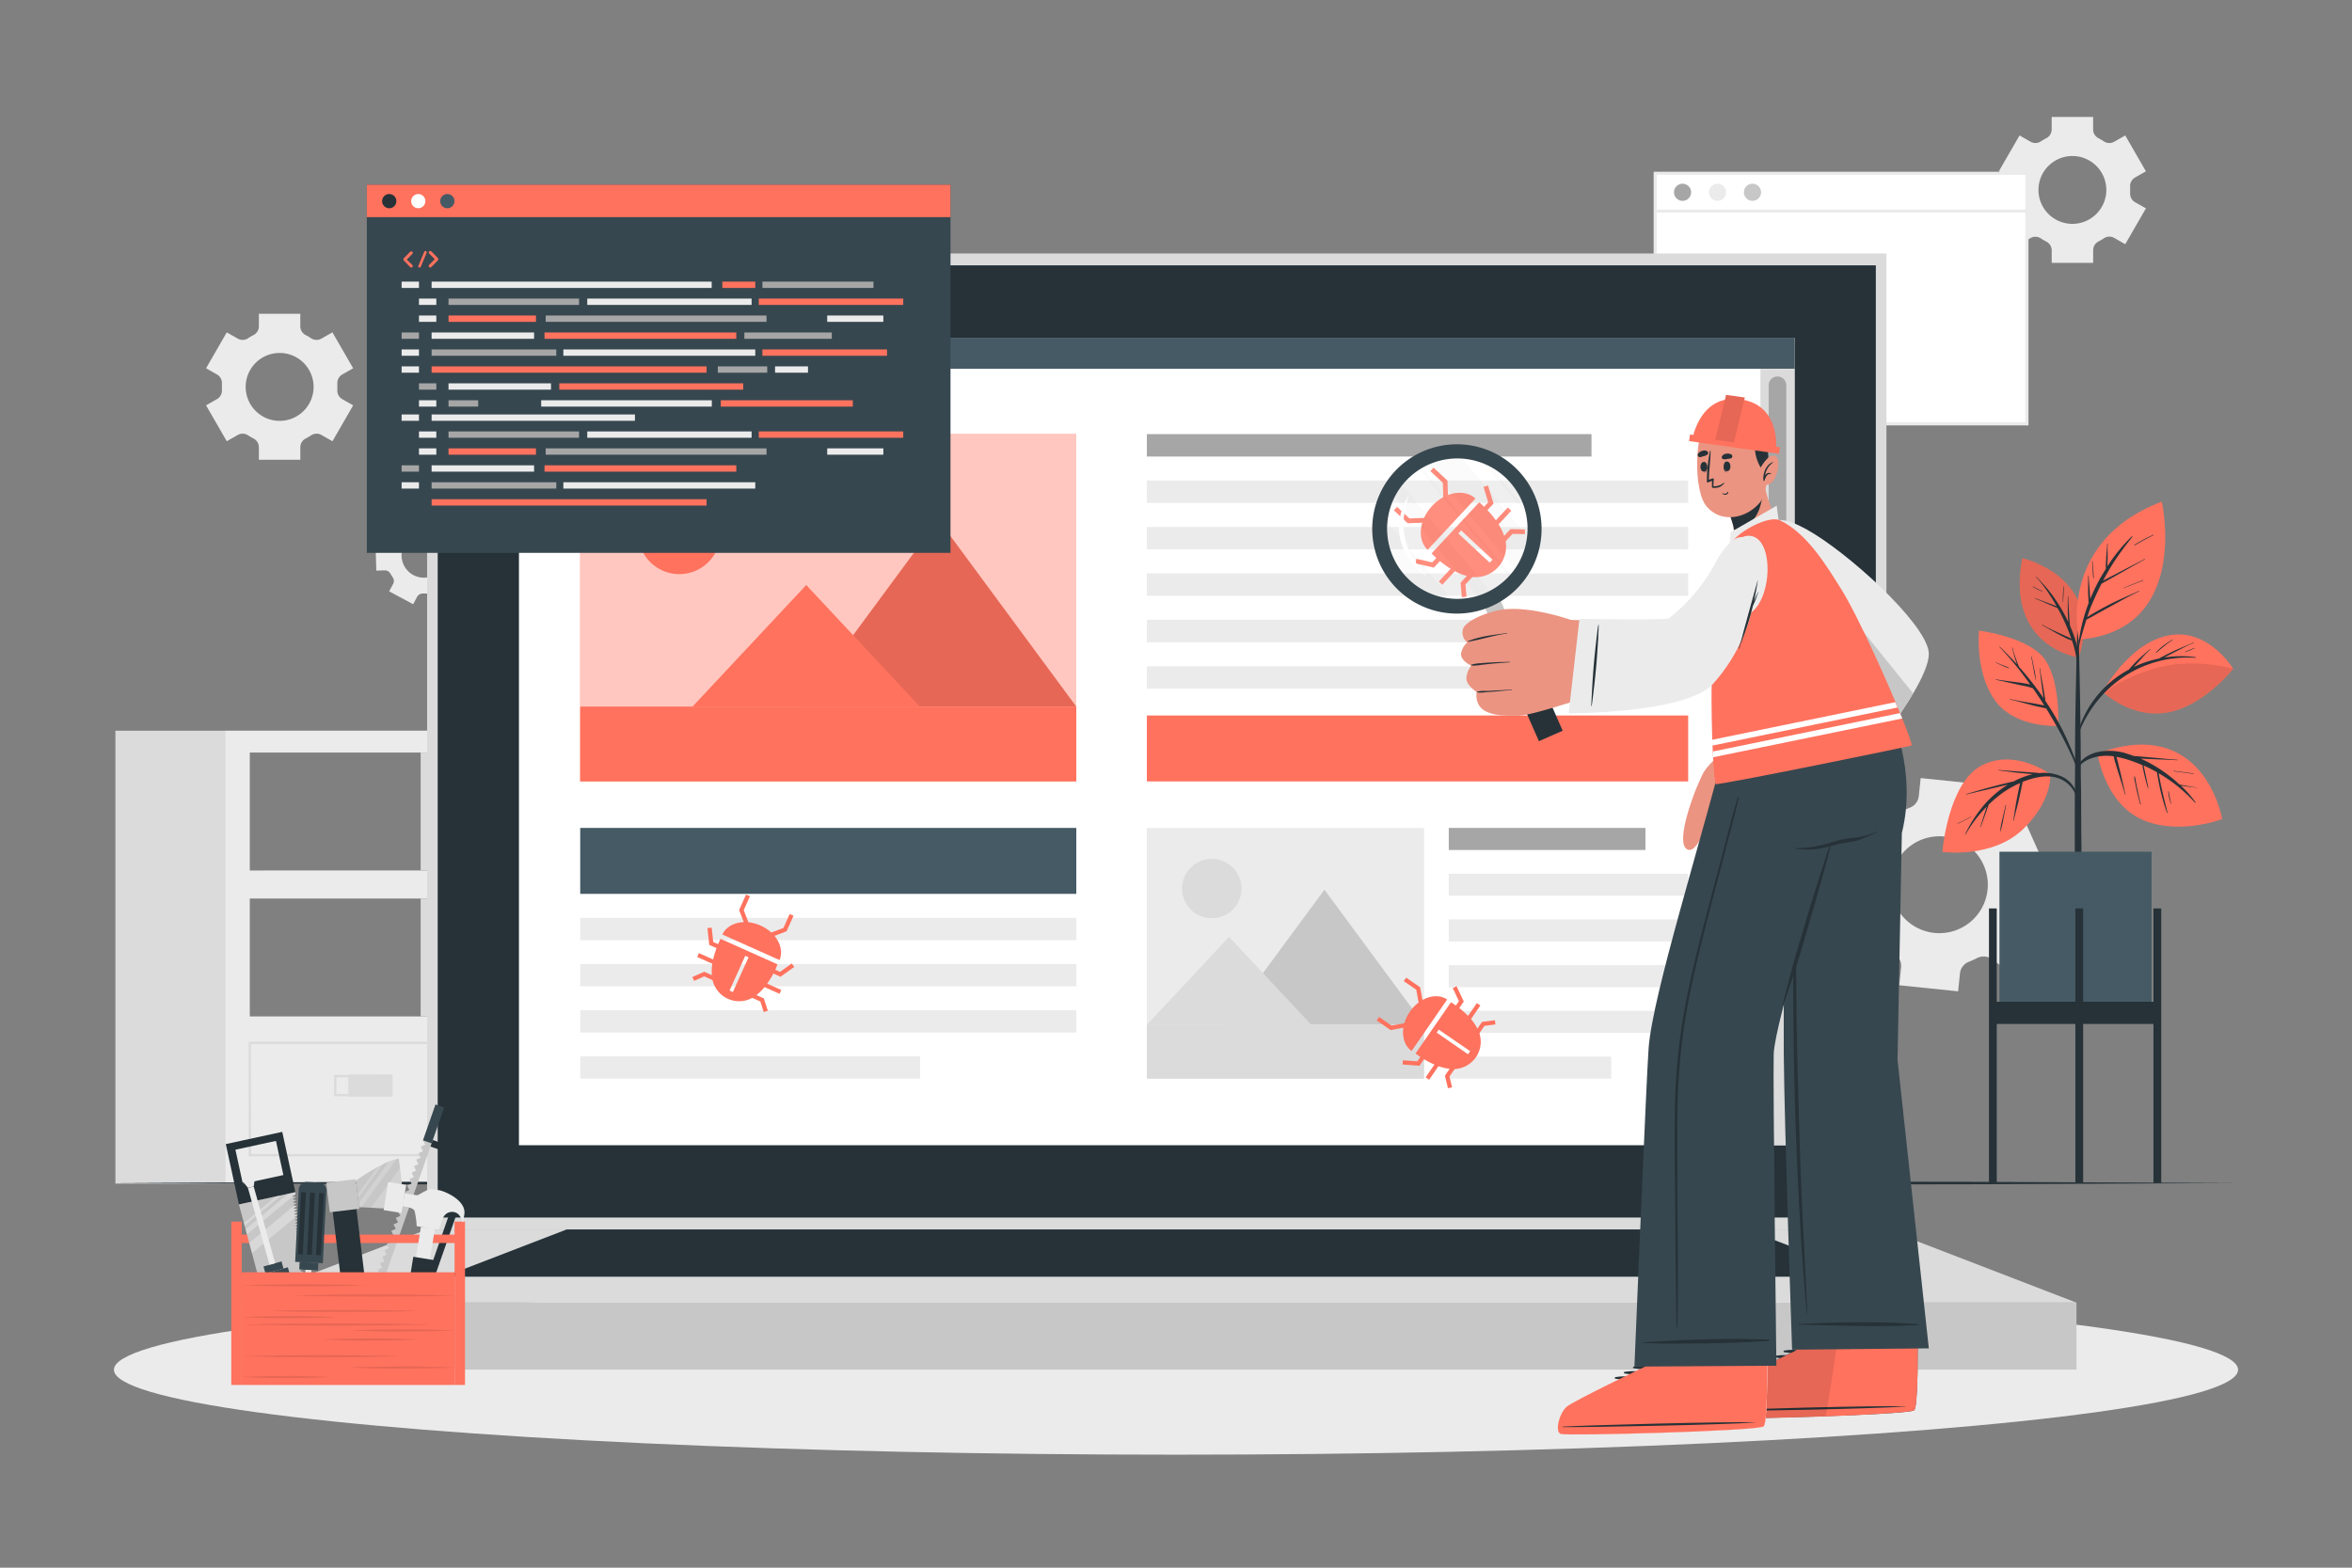 <svg xmlns="http://www.w3.org/2000/svg" viewBox="0 0 750 500"><rect x="0" y="0" width="750" height="500" fill="#808080" stroke="none"/><g id="freepik--background-complete--inject-5"><path d="M145.5,185.58a2.07,2.07,0,0,1,0-2.17c.11-.18.21-.37.31-.55s.2-.39.29-.58a2.1,2.1,0,0,1,1.79-1.21l2.67-.08-.27-8.68-2.66.08a2.06,2.06,0,0,1-1.88-1.09,11.67,11.67,0,0,0-.68-1.1,2.06,2.06,0,0,1-.13-2.15l1.25-2.34-7.65-4.11-1.26,2.34a2,2,0,0,1-1.87,1.08c-.43,0-.86,0-1.29,0a2.08,2.08,0,0,1-1.95-.95l-1.4-2.27-7.38,4.58,1.41,2.28a2,2,0,0,1,0,2.15c-.11.18-.21.37-.31.56s-.2.38-.29.57a2,2,0,0,1-1.8,1.21l-2.66.08L120,182l2.65-.09a2.1,2.1,0,0,1,1.88,1.09,10.65,10.65,0,0,0,.68,1.11,2,2,0,0,1,.14,2.15l-1.26,2.34,7.66,4.11,1.25-2.34a2.06,2.06,0,0,1,1.88-1.08,11.36,11.36,0,0,0,1.3,0,2.05,2.05,0,0,1,1.94,1l1.4,2.26,7.38-4.58Zm-13.7-2.18a7.11,7.11,0,1,1,9.63-2.91A7.11,7.11,0,0,1,131.8,183.4Z" style="fill:#ebebeb"></path><path d="M646.12,290.62a4.51,4.51,0,0,1-1.75-4.37q.11-.67.18-1.38c0-.46.08-.93.11-1.39a4.45,4.45,0,0,1,2.6-3.9l5.28-2.36L644.85,260l-5.29,2.36a4.49,4.49,0,0,1-4.66-.65,24.82,24.82,0,0,0-2.27-1.65,4.47,4.47,0,0,1-2-4.22l.59-5.74-18.76-1.94-.6,5.74a4.48,4.48,0,0,1-2.87,3.71,25.61,25.61,0,0,0-2.56,1.15,4.5,4.5,0,0,1-4.7-.32L597,255.05l-11,15.28,4.71,3.41a4.48,4.48,0,0,1,1.74,4.34q-.1.69-.18,1.38c-.05.46-.08.93-.11,1.39a4.48,4.48,0,0,1-2.61,3.91l-5.29,2.36,7.69,17.22,5.27-2.36a4.46,4.46,0,0,1,4.66.64c.73.59,1.5,1.14,2.29,1.66a4.48,4.48,0,0,1,2.06,4.21l-.6,5.75,18.77,1.94.59-5.74a4.48,4.48,0,0,1,2.88-3.71,25.85,25.85,0,0,0,2.57-1.16,4.5,4.5,0,0,1,4.7.33l4.67,3.39L650.81,294Zm-29.33,6.92a15.45,15.45,0,1,1,17-13.78A15.46,15.46,0,0,1,616.79,297.54Z" style="fill:#ebebeb"></path><path d="M680.79,64.47a3.14,3.14,0,0,1-1.54-2.92c0-.32,0-.65,0-1s0-.66,0-1a3.13,3.13,0,0,1,1.53-2.91l3.51-2-6.6-11.44-3.51,2a3.14,3.14,0,0,1-3.3-.11,16.77,16.77,0,0,0-1.7-1,3.14,3.14,0,0,1-1.73-2.79v-4H654.23v4a3.14,3.14,0,0,1-1.73,2.79,18.1,18.1,0,0,0-1.71,1,3.12,3.12,0,0,1-3.29.11l-3.51-2-6.61,11.44,3.53,2a3.12,3.12,0,0,1,1.53,2.9c0,.33,0,.65,0,1s0,.65,0,1a3.14,3.14,0,0,1-1.54,2.91l-3.52,2L644,77.93l3.5-2a3.12,3.12,0,0,1,3.29.11,18.1,18.1,0,0,0,1.71,1,3.14,3.14,0,0,1,1.74,2.79v4h13.22v-4A3.15,3.15,0,0,1,669.18,77a19.62,19.62,0,0,0,1.72-1,3.12,3.12,0,0,1,3.29-.11l3.5,2,6.6-11.44ZM660.84,71.4a10.82,10.82,0,1,1,10.82-10.82A10.83,10.83,0,0,1,660.84,71.4Z" style="fill:#ebebeb"></path><path d="M109.11,127.29a3.16,3.16,0,0,1-1.54-2.92c0-.32,0-.65,0-1s0-.66,0-1a3.16,3.16,0,0,1,1.53-2.91l3.52-2L106,106l-3.51,2a3.14,3.14,0,0,1-3.29-.12,16.08,16.08,0,0,0-1.71-1,3.16,3.16,0,0,1-1.73-2.8v-4H82.55v4a3.16,3.16,0,0,1-1.73,2.8,16.08,16.08,0,0,0-1.71,1,3.14,3.14,0,0,1-3.29.12l-3.51-2-6.6,11.45,3.52,2a3.14,3.14,0,0,1,1.53,2.91c0,.32,0,.64,0,1s0,.65,0,1a3.14,3.14,0,0,1-1.54,2.92l-3.51,2,6.6,11.45,3.5-2a3.14,3.14,0,0,1,3.29.11,19.62,19.62,0,0,0,1.72,1,3.16,3.16,0,0,1,1.73,2.8v4H95.77v-4a3.15,3.15,0,0,1,1.74-2.8,18.1,18.1,0,0,0,1.71-1,3.14,3.14,0,0,1,3.29-.11l3.5,2,6.61-11.45Zm-19.94,6.94A10.83,10.83,0,1,1,100,123.4,10.83,10.83,0,0,1,89.17,134.23Z" style="fill:#ebebeb"></path><path d="M71.73,233.05V377.5h87.32V233.05Zm7.92,53.54h71.47v37.6H79.65Zm0-46.56h71.47v37.6H79.65Z" style="fill:#ebebeb"></path><rect x="36.8" y="233.05" width="34.92" height="144.45" transform="translate(108.52 610.55) rotate(180)" style="fill:#dbdbdb"></rect><rect x="134.14" y="240.02" width="16.98" height="37.6" transform="translate(285.26 517.65) rotate(180)" style="fill:#dbdbdb"></rect><path d="M151.05,368.81H79.28v-36.6h71.77Zm-71-.75H150.3V333H80Z" style="fill:#dbdbdb"></path><rect x="111.09" y="342.67" width="14.11" height="7.14" transform="translate(236.28 692.47) rotate(180)" style="fill:#dbdbdb"></rect><path d="M121.4,349.64H106.54v-6.81H121.4Zm-14.11-.75h13.36v-5.31H107.29Z" style="fill:#dbdbdb"></path><rect x="134.14" y="286.59" width="16.98" height="37.6" transform="translate(285.26 610.78) rotate(180)" style="fill:#dbdbdb"></rect><rect x="527.81" y="55.29" width="118.54" height="79.88" style="fill:#fff"></rect><path d="M646.84,135.67H527.31V54.79H646.84Zm-118.53-1H645.84V55.79H528.31Z" style="fill:#ebebeb"></path><path d="M539.26,61.33a2.73,2.73,0,1,1-2.73-2.73A2.73,2.73,0,0,1,539.26,61.33Z" style="fill:#a6a6a6"></path><path d="M550.41,61.33a2.73,2.73,0,1,1-2.73-2.73A2.73,2.73,0,0,1,550.41,61.33Z" style="fill:#ebebeb"></path><path d="M561.56,61.33a2.73,2.73,0,1,1-2.73-2.73A2.73,2.73,0,0,1,561.56,61.33Z" style="fill:#c7c7c7"></path><rect x="527.81" y="66.82" width="118.54" height="1" style="fill:#ebebeb"></rect></g><g id="freepik--Shadow--inject-5"><ellipse cx="375" cy="436.87" rx="338.67" ry="27.09" style="fill:#ebebeb"></ellipse></g><g id="freepik--Plant--inject-5"><path d="M662.87,209.73s-23.53-3.3-18-31.7C644.84,178,671.13,183.93,662.87,209.73Z" style="fill:#FF725E"></path><path d="M662.87,209.73s-23.53-3.3-18-31.7C644.84,178,671.13,183.93,662.87,209.73Z" style="opacity:0.1"></path><path d="M661.68,203.8a44.83,44.83,0,0,0-1.6-4.23c0-.19-.05-.37-.06-.54,0-.39-.07-.78-.1-1.17-.07-.85-.12-1.7-.17-2.55-.1-1.69-.21-3.39-.24-5.09a.07.07,0,0,0-.14,0c0,1.7,0,3.4,0,5.1,0,.85.08,1.7.13,2.55,0,.18,0,.37.05.56a51.28,51.28,0,0,0-4.72-8.07c-.81-1.13-1.66-2.21-2.57-3.26s-1.93-2.09-2.88-3.15c-.06-.07-.16,0-.1.1a41.67,41.67,0,0,1,4.53,6c.72,1.08,1.39,2.19,2,3.32l-.22-.09-.84-.34-1.92-.72c-1.26-.47-2.53-.93-3.79-1.41-.07,0-.12.1-.05.13,1.25.5,2.49,1,3.73,1.56l1.82.78c.3.14.61.26.92.38a2.29,2.29,0,0,0,.62.22c.48.86,1,1.71,1.38,2.58a60.14,60.14,0,0,1,2.87,6.78c.06.16.12.32.17.49a12.65,12.65,0,0,0-1.93-.93c-.81-.38-1.62-.74-2.43-1.11-1.65-.76-3.29-1.53-4.87-2.42-.08-.05-.15.08-.07.12,1.62.89,3.2,1.83,4.82,2.71.81.43,1.62.86,2.45,1.26a7.82,7.82,0,0,0,2.21.89,27.28,27.28,0,0,1,1.54,6.67c.27,3.21.24,6.45.31,9.67,0,.06.08,0,.09,0,.23-2.92.36-5.87.38-8.8A25.75,25.75,0,0,0,661.68,203.8Z" style="fill:#263238"></path><path d="M658.06,187.1a28,28,0,0,0-.24,5,0,0,0,0,0,.07,0c.1-1.66.11-3.31.31-5C658.21,187,658.07,187,658.06,187.1Z" style="fill:#263238"></path><path d="M651.33,188.52a18.12,18.12,0,0,1-3-1.49c-.07-.05-.14.08-.06.13a11.58,11.58,0,0,0,3,1.46C651.35,188.63,651.39,188.54,651.33,188.52Z" style="fill:#263238"></path><path d="M663.62,254.81c0-2.6-.07-5.2-.1-7.8,0-8.63-.12-17.26-.27-25.9q-.19-10.28-.48-20.55a.11.11,0,0,0-.06-.09l0-5.62s-.06-.07-.11-.07-.12,0-.12.08l0,5.62s-.06.05-.06.08c-.34,12.2-.65,24.4-.72,36.6,0,2.48,0,5,0,7.44q-.12,11.94-.09,23.86l0,3.8c0,7.28.08,14.56.08,21.83,0,.4.44.59.9.61s1.09-.19,1.09-.64c0-8,.05-16.05.05-24.07C663.64,264.93,663.66,259.87,663.62,254.81Z" style="fill:#263238"></path><path d="M653.79,246.91s-11.31-8.38-22-2.71-12.42,27.5-12.42,27.5,15.77,2.25,25.7-7.2C654.59,255.39,653.79,246.91,653.79,246.91Z" style="fill:#FF725E"></path><path d="M656.88,247.43a13.53,13.53,0,0,0-6.56-.85,9.22,9.22,0,0,0-1.38-.14l-1.6-.12-3.3-.23c-2.23-.17-4.47-.31-6.7-.53-.08,0-.09.13,0,.14,2.2.28,4.4.6,6.61.82,1.14.12,2.28.23,3.42.31l.82.09c-.34.07-.67.15-1,.24a27.2,27.2,0,0,0-5.13,2.09c-.89.16-1.78.41-2.65.61-1.4.33-2.79.69-4.19,1.06-2.74.72-5.46,1.53-8.19,2.32a.07.07,0,0,0,0,.14c2.73-.67,5.47-1.28,8.2-1.93l4-.95c.34-.09.69-.17,1-.24a33.1,33.1,0,0,0-8,7,43.76,43.76,0,0,0-5.59,8.81c0,.08.08.16.12.08a43,43,0,0,1,6.77-8.88l-.15.45-.63,2c-.42,1.34-.84,2.67-1.24,4,0,.09.11.11.14,0,.48-1.29.93-2.59,1.39-3.89.22-.64.44-1.27.67-1.91l.34-1a2.83,2.83,0,0,1,.11-.31,39.37,39.37,0,0,1,4-3.42,30.28,30.28,0,0,1,6-3.44l-.12.58c-.11.51-.23,1-.33,1.55-.22,1.07-.43,2.14-.64,3.22-.43,2.19-.69,4.4-1.1,6.59,0,.09.12.13.14,0,.51-2.2,1.16-4.37,1.65-6.58.25-1.1.49-2.21.72-3.31.11-.52.21-1,.32-1.56.06-.28.12-.57.16-.86.2-.08.4-.18.61-.25,3-1.1,6.25-1.9,9.42-1.29a9.27,9.27,0,0,1,6.81,5.45c.1.25.49.1.43-.16A8.77,8.77,0,0,0,656.88,247.43Z" style="fill:#263238"></path><path d="M639.56,256.76l-1,4.3a33.1,33.1,0,0,0-.79,4.18,0,0,0,0,0,.09,0,30.52,30.52,0,0,0,1-4.21l.84-4.25A.07.07,0,0,0,639.56,256.76Z" style="fill:#263238"></path><path d="M628.61,260.4c-1.44.73-2.83,1.56-4.34,2.16-.09,0,0,.18.06.13a46.38,46.38,0,0,0,4.32-2.23A0,0,0,0,0,628.61,260.4Z" style="fill:#263238"></path><path d="M656.34,231.52s-13.83.88-20.26-8.24-5-22.14-5-22.14,14.52,1.76,20.29,8.31S656.34,231.52,656.34,231.52Z" style="fill:#FF725E"></path><path d="M662.83,245.16c-.48-1.48-1.07-2.94-1.63-4.39s-1.11-2.78-1.72-4.14a85.46,85.46,0,0,0-4.15-8.15c-1-1.68-2-3.31-3.1-4.92,0-.25-.07-.49-.1-.74-.07-.43-.13-.85-.2-1.28-.13-.88-.29-1.75-.43-2.62-.32-1.91-.72-3.81-1-5.72,0-.09-.16-.09-.14,0,.28,1.89.47,3.79.73,5.67.13.93.25,1.86.39,2.79,0,.33.11.67.16,1a99.2,99.2,0,0,0-6.84-8.87c-.33-.38-.67-.76-1-1.13,0-.11-.09-.21-.13-.32l-.3-.79-.6-1.65c-.39-1.08-.74-2.18-1-3.29,0-.09-.16-.05-.14,0,.28,1.14.58,2.27.91,3.39.16.54.34,1.08.53,1.61,0,.09.06.18.1.27-1.77-1.93-3.61-3.79-5.48-5.62-.06-.07-.16,0-.1.1a98.2,98.2,0,0,1,9.8,12,7.26,7.26,0,0,0-1-.26c-1.07-.21-2.14-.36-3.21-.5-2.26-.29-4.5-.57-6.75-.92a.07.07,0,1,0,0,.14c2.14.42,4.26.9,6.39,1.39,1,.23,2,.43,3,.63a17.82,17.82,0,0,1,2.43.69c.23.32.46.63.68.95,1,1.48,2,3,2.94,4.51l-1.41-.28c-1.07-.2-2.14-.4-3.21-.57-2.11-.35-4.23-.72-6.31-1.19a.07.07,0,0,0,0,.14c2.11.49,4.21,1.07,6.3,1.63,1,.27,2,.52,3.06.74l1.54.34a3.79,3.79,0,0,0,.62.1c2,3.28,3.92,6.63,5.67,10.05q1.15,2.26,2.24,4.56c.74,1.57,1.37,3.17,2,4.76C662.44,245.64,662.94,245.51,662.83,245.16Z" style="fill:#263238"></path><path d="M648.67,213.38c-.26-1.32-.54-2.63-.83-3.95,0-.09-.16-.05-.14,0,.27,1.3.51,2.6.75,3.9a39,39,0,0,0,.78,3.87s0,0,0,0A26.5,26.5,0,0,0,648.67,213.38Z" style="fill:#263238"></path><path d="M640.61,213c-.64-.32-1.32-.58-2-.84l-1-.41-.53-.22a2.55,2.55,0,0,1-.59-.25c-.1-.08-.17.1-.06.12a2.71,2.71,0,0,1,.59.24l.52.24,1,.45a19.59,19.59,0,0,0,2,.8C640.63,213.16,640.68,213,640.61,213Z" style="fill:#263238"></path><path d="M670.49,220.64s8.37-15.63,21.11-18,20.52,10.68,20.52,10.68-9.28,11.86-21,13.93S670.49,220.64,670.49,220.64Z" style="fill:#FF725E"></path><path d="M700.13,209.6a34.49,34.49,0,0,0-10,.11l.57-.3c.95-.48,1.89-1,2.83-1.46,2-1,3.93-2.09,6-2.91.09,0,0-.18-.06-.13-2,.92-4.06,1.7-6.06,2.62-1,.46-2,.94-2.95,1.45-.63.34-1.33.65-1.94,1.05a34.88,34.88,0,0,0-8.1,2.69L682,211c1.18-1.3,2.35-2.66,3.65-3.84.07-.07,0-.16-.1-.1-1.33,1.21-2.74,2.33-4,3.59-.63.61-1.23,1.24-1.81,1.89-.29.33-.59.66-.86,1a33.49,33.49,0,0,0-17.07,23.05c0,.09.1.14.13,0a38.46,38.46,0,0,1,9.36-15.84,36.76,36.76,0,0,1,17.06-9.87,37.34,37.34,0,0,1,11.77-1.07A.13.13,0,0,0,700.13,209.6Z" style="fill:#263238"></path><path d="M712.13,213.27s-9.29,11.86-21,13.93c-8.91,1.58-16.25-3.07-19.22-5.36l-.65-1.05s6-5.08,17.43-8S712.13,213.27,712.13,213.27Z" style="opacity:0.1"></path><path d="M692.74,204a31.45,31.45,0,0,0-2.83,1.87,18.09,18.09,0,0,0-2.46,2.25c-.06.07,0,.16.11.1.85-.73,1.7-1.47,2.57-2.16a26.85,26.85,0,0,1,2.68-1.94C692.89,204.1,692.81,204,692.74,204Z" style="fill:#263238"></path><path d="M699.72,206.67c-.47.2-1,.36-1.42.56l-1.42.59c-.1,0,0,.21,0,.16l1.42-.57c.48-.19.94-.41,1.41-.6C699.85,206.77,699.81,206.63,699.72,206.67Z" style="fill:#263238"></path><path d="M668.82,240.32s2.24,15.51,13.9,20.93,25.88,0,25.88,0S703,227.7,668.82,240.32Z" style="fill:#FF725E"></path><path d="M700.57,251.16c-1.08-.12-2.15-.3-3.21-.5l-1.57-.29-.82-.17c-.31-.29-.62-.59-.94-.87a47,47,0,0,0-7.14-5.17,39.09,39.09,0,0,0-4.27-2.2h.22l3.84.17c2.56.12,5.12.18,7.67.34.1,0,.09-.14,0-.14-2.57-.18-5.12-.46-7.68-.68l-3.73-.33-1.93-.17-.49,0q-1-.37-2-.69a18.16,18.16,0,0,0-9.88-.55c-2.93.75-5.86,2.67-6.62,5.77,0,.1.14.18.19.07,1.09-2.58,4-3.89,6.55-4.42a15.86,15.86,0,0,1,5.28-.11,12.07,12.07,0,0,0,.59,2.35c.32,1.09.64,2.18,1,3.27.66,2.18,1.39,4.34,2,6.52a.07.07,0,0,0,.14,0c-.54-2.18-1-4.38-1.52-6.56-.26-1.07-.53-2.13-.79-3.2a19.08,19.08,0,0,0-.59-2.21,27.62,27.62,0,0,1,3,.71,45.92,45.92,0,0,1,5.29,1.94c.17,1.11.42,2.2.67,3.29.32,1.37.68,2.73,1.11,4.07a.07.07,0,0,0,.13,0A2.38,2.38,0,0,1,685,251h0c-.26-1.27-.54-2.53-.8-3.8-.22-1-.42-2.05-.64-3.07q2.17,1,4.25,2.16c0,.31.11.64.15.92.09.54.18,1.07.28,1.59.22,1.2.46,2.39.74,3.58a58.61,58.61,0,0,0,2,6.74.08.08,0,0,0,0,.09l.07.08c0,.06.13,0,.12-.08-.54-2.29-1.16-4.57-1.66-6.88-.26-1.15-.51-2.3-.74-3.46-.12-.58-.22-1.16-.33-1.73,0-.17-.06-.34-.08-.52a49.77,49.77,0,0,1,4.54,3,48.57,48.57,0,0,1,7,6.34c.08.09.25,0,.17-.14a42.78,42.78,0,0,0-2.78-3.39c-.59-.63-1.2-1.23-1.82-1.83l.2,0c.54.1,1.09.18,1.64.25,1.08.15,2.16.25,3.24.37C700.62,251.31,700.66,251.18,700.57,251.16Z" style="fill:#263238"></path><path d="M692.37,256.42h0c0-.13,0-.27-.07-.4s-.11-.33-.14-.51h0c-.24-1-.44-2.08-.63-3.13,0-.07-.13,0-.13,0a12.85,12.85,0,0,0,.89,4s.09,0,.08,0Z" style="fill:#263238"></path><path d="M682.61,256.17a.07.07,0,0,0-.07-.06c-.33-1.37-.64-2.75-.92-4.13-.15-.73-.31-1.45-.45-2.18l-.21-1.18a3.48,3.48,0,0,0-.25-1c0-.05-.13,0-.13,0a6.75,6.75,0,0,0,.29,2.08c.14.76.29,1.51.45,2.27.34,1.53.73,3.05,1.16,4.56a.08.08,0,0,0,.15,0C682.63,256.4,682.62,256.29,682.61,256.17Z" style="fill:#263238"></path><path d="M699.5,246.7c-2.13-.29-4.26-.6-6.39-.86-.09,0-.13.13,0,.14,2.12.31,4.26.58,6.39.86C699.56,246.85,699.59,246.71,699.5,246.7Z" style="fill:#263238"></path><path d="M662.85,204s-7.14-31.31,26.5-44C689.35,160,698.67,201.18,662.85,204Z" style="fill:#FF725E"></path><path d="M670.11,186.19l.36-.22,1.9-1.06,3.9-2.18c2.57-1.44,5.11-2.93,7.69-4.34.08,0,0-.16-.07-.12-2.59,1.41-5.23,2.73-7.83,4.1l-3.86,2-1.57.83c1.12-2.12,2.32-4.21,3.63-6.22,1.76-2.68,3.69-5.24,5.69-7.73.09-.12-.06-.27-.16-.16a53.21,53.21,0,0,0-7.78,9.53c0-.11,0-.22,0-.32,0-.78.06-1.56.07-2.34,0-1.53-.05-3.06,0-4.59,0-.09-.14-.08-.14,0-.06,1.5-.24,3-.33,4.5,0,.75-.07,1.5-.1,2.26,0,.4,0,.86,0,1.31-.69,1.1-1.36,2.22-2,3.35a59.91,59.91,0,0,0-3,6.31c0-.78-.08-1.56-.12-2.34-.1-1.71-.31-3.42-.38-5.14a.08.08,0,0,0-.15,0c0,1.71,0,3.43,0,5.14,0,.86.06,1.72.11,2.57l.06,1a57.53,57.53,0,0,0-2.54,8.6,91.54,91.54,0,0,0-1.25,9.45s0,0,0,0A51.83,51.83,0,0,1,664,202c.41-1.47.85-2.94,1.33-4.4,1.4-.66,2.74-1.48,4.09-2.23s2.81-1.54,4.22-2.31c2.8-1.54,5.61-3.11,8.5-4.47.09,0,0-.16-.07-.12-2.94,1.33-5.89,2.59-8.77,4-1.43.72-2.84,1.49-4.24,2.27-1.17.66-2.37,1.32-3.49,2.08.33-1,.67-2,1-2.91C667.67,191.29,668.83,188.71,670.11,186.19Z" style="fill:#263238"></path><path d="M667.28,179a.08.08,0,0,0-.15,0c.12,1.78.18,3.57.37,5.35,0,.1.16.1.16,0C667.6,182.6,667.41,180.82,667.28,179Z" style="fill:#263238"></path><path d="M683.4,185c-2.1.85-4.23,1.66-6.32,2.53-.06,0,0,.12,0,.1,2.12-.8,4.22-1.66,6.33-2.49C683.53,185.12,683.49,185,683.4,185Z" style="fill:#263238"></path><path d="M686.6,170.57a55.35,55.35,0,0,0-6,3.21.09.09,0,0,0,.09.16c1.95-1.14,3.94-2.24,6-3.24C686.76,170.65,686.68,170.54,686.6,170.57Z" style="fill:#263238"></path><rect x="637.58" y="271.65" width="48.51" height="51.13" style="fill:#455a64"></rect><rect x="634.24" y="289.74" width="2.48" height="87.58" style="fill:#263238"></rect><rect x="686.69" y="289.74" width="2.48" height="87.58" style="fill:#263238"></rect><rect x="661.79" y="289.74" width="2.48" height="87.58" style="fill:#263238"></rect><rect x="635.48" y="319.5" width="52.44" height="7.08" style="fill:#263238"></rect></g><g id="freepik--Floor--inject-5"><polygon points="36.33 377.32 121 376.94 205.66 376.8 375 376.53 544.34 376.8 629 376.93 713.67 377.32 629 377.71 544.34 377.85 375 378.11 205.66 377.85 121 377.71 36.33 377.32" style="fill:#263238"></polygon></g><g id="freepik--Device--inject-5"><rect x="136.19" y="80.84" width="465.35" height="311.29" style="fill:#dbdbdb"></rect><rect x="139.57" y="84.63" width="458.59" height="303.69" style="fill:#263238"></rect><rect x="75.58" y="415.47" width="586.57" height="21.36" style="fill:#c7c7c7"></rect><polygon points="75.58 415.47 136.19 392.12 601.54 392.12 662.15 415.47 75.58 415.47" style="fill:#dbdbdb"></polygon><polygon points="141.6 407.19 180.71 392.12 557.01 392.12 596.13 407.19 141.6 407.19" style="fill:#263238"></polygon><rect x="165.48" y="107.71" width="406.76" height="257.55" style="fill:#fff"></rect><rect x="165.48" y="107.71" width="406.76" height="9.91" style="fill:#455a64"></rect><path d="M174.41,112.66a2,2,0,1,1-2-2A2,2,0,0,1,174.41,112.66Z" style="fill:#c7c7c7"></path><path d="M182.55,112.66a2,2,0,1,1-2-2A2,2,0,0,1,182.55,112.66Z" style="fill:#fff"></path><path d="M190.68,112.66a2,2,0,1,1-2-2A2,2,0,0,1,190.68,112.66Z" style="fill:#FF725E"></path><rect x="185.02" y="138.46" width="158.19" height="110.78" transform="translate(528.22 387.69) rotate(180)" style="fill:#FF725E"></rect><rect x="185.02" y="138.46" width="158.19" height="110.78" transform="translate(528.22 387.69) rotate(180)" style="fill:#fff;opacity:0.6"></rect><path d="M203.51,170a13.11,13.11,0,1,0,13.1-13.11A13.1,13.1,0,0,0,203.51,170Z" style="fill:#FF725E"></path><polygon points="255.24 225.36 343.2 225.36 299.22 165.75 255.24 225.36" style="fill:#FF725E"></polygon><polygon points="255.24 225.36 343.2 225.36 299.22 165.75 255.24 225.36" style="opacity:0.1"></polygon><polygon points="220.78 225.42 293.4 225.42 257.09 186.59 220.78 225.42" style="fill:#FF725E"></polygon><rect x="185.02" y="225.36" width="158.19" height="23.87" style="fill:#FF725E"></rect><rect x="365.71" y="264.06" width="88.39" height="79.97" transform="translate(819.8 608.09) rotate(180)" style="fill:#ebebeb"></rect><path d="M377.12,281.55a9.47,9.47,0,1,0,7.43-7.43A9.48,9.48,0,0,0,377.12,281.55Z" style="fill:#dbdbdb"></path><polygon points="390.59 326.8 454.1 326.8 422.34 283.76 390.59 326.8" style="fill:#c7c7c7"></polygon><polygon points="365.71 326.84 418.14 326.84 391.92 298.81 365.71 326.84" style="fill:#dbdbdb"></polygon><rect x="365.71" y="326.8" width="88.39" height="17.23" style="fill:#dbdbdb"></rect><rect x="365.71" y="138.46" width="141.78" height="7.15" style="fill:#a6a6a6"></rect><rect x="365.71" y="153.26" width="172.61" height="7.15" style="fill:#ebebeb"></rect><rect x="365.71" y="168.07" width="172.61" height="7.15" style="fill:#ebebeb"></rect><rect x="365.71" y="182.88" width="172.61" height="7.15" style="fill:#ebebeb"></rect><rect x="365.71" y="197.69" width="172.61" height="7.15" style="fill:#ebebeb"></rect><rect x="365.71" y="212.5" width="114.59" height="7.15" style="fill:#ebebeb"></rect><rect x="461.98" y="264.06" width="62.71" height="7.04" style="fill:#a6a6a6"></rect><rect x="461.98" y="278.65" width="76.34" height="7.04" style="fill:#ebebeb"></rect><rect x="461.98" y="293.23" width="76.34" height="7.04" style="fill:#ebebeb"></rect><rect x="461.98" y="307.82" width="76.34" height="7.04" style="fill:#ebebeb"></rect><rect x="461.98" y="322.4" width="76.34" height="7.04" style="fill:#ebebeb"></rect><rect x="461.98" y="336.99" width="51.81" height="7.04" style="fill:#ebebeb"></rect><rect x="365.71" y="228.2" width="172.61" height="21.03" style="fill:#FF725E"></rect><rect x="185.02" y="264.06" width="158.19" height="21.03" style="fill:#455a64"></rect><rect x="185.02" y="292.74" width="158.19" height="7.11" style="fill:#ebebeb"></rect><rect x="185.02" y="307.47" width="158.19" height="7.11" style="fill:#ebebeb"></rect><rect x="185.02" y="322.2" width="158.19" height="7.11" style="fill:#ebebeb"></rect><rect x="185.02" y="336.92" width="108.38" height="7.11" style="fill:#ebebeb"></rect><rect x="561.36" y="117.62" width="10.88" height="247.64" style="fill:#dbdbdb"></rect><path d="M566.79,247.22h0a2.8,2.8,0,0,1-2.8-2.81V122.88a2.8,2.8,0,0,1,2.8-2.81h0a2.81,2.81,0,0,1,2.81,2.81V244.41A2.81,2.81,0,0,1,566.79,247.22Z" style="fill:#a6a6a6"></path></g><g id="freepik--Window--inject-5"><rect x="116.97" y="58.91" width="186.12" height="117.42" style="fill:#37474f"></rect><rect x="116.97" y="58.91" width="186.12" height="10.34" style="fill:#FF725E"></rect><rect x="128.07" y="89.82" width="5.53" height="2.02" style="fill:#ebebeb"></rect><rect x="137.63" y="89.82" width="89.31" height="2.02" style="fill:#ebebeb"></rect><rect x="230.34" y="89.82" width="10.5" height="2.02" style="fill:#FF725E"></rect><rect x="247.15" y="116.85" width="10.5" height="2.02" style="fill:#ebebeb"></rect><rect x="243.12" y="89.82" width="35.41" height="2.02" style="fill:#a6a6a6"></rect><rect x="133.6" y="95.23" width="5.53" height="2.02" style="fill:#ebebeb"></rect><rect x="143.02" y="95.23" width="41.63" height="2.02" style="fill:#a6a6a6"></rect><rect x="228.9" y="116.85" width="15.75" height="2.02" style="fill:#a6a6a6"></rect><rect x="137.63" y="111.45" width="39.76" height="2.02" style="fill:#a6a6a6"></rect><rect x="143.02" y="100.63" width="27.89" height="2.02" style="fill:#FF725E"></rect><rect x="237.36" y="106.04" width="27.89" height="2.02" style="fill:#a6a6a6"></rect><rect x="174.01" y="100.63" width="70.42" height="2.02" style="fill:#a6a6a6"></rect><rect x="137.63" y="116.85" width="87.68" height="2.02" style="fill:#FF725E"></rect><rect x="241.95" y="95.23" width="46.07" height="2.02" style="fill:#FF725E"></rect><rect x="187.26" y="95.23" width="52.41" height="2.02" style="fill:#ebebeb"></rect><rect x="263.78" y="100.63" width="17.9" height="2.02" style="fill:#ebebeb"></rect><rect x="133.6" y="100.63" width="5.53" height="2.02" style="fill:#ebebeb"></rect><rect x="128.07" y="106.04" width="5.53" height="2.02" style="fill:#a6a6a6"></rect><rect x="137.63" y="106.04" width="32.68" height="2.02" style="fill:#ebebeb"></rect><rect x="143.02" y="122.26" width="32.68" height="2.02" style="fill:#ebebeb"></rect><rect x="229.84" y="127.66" width="42.1" height="2.02" style="fill:#FF725E"></rect><rect x="178.35" y="122.26" width="58.65" height="2.02" style="fill:#FF725E"></rect><rect x="172.57" y="127.66" width="54.41" height="2.02" style="fill:#ebebeb"></rect><rect x="143.02" y="127.66" width="9.46" height="2.02" style="fill:#a6a6a6"></rect><rect x="179.64" y="111.45" width="61.2" height="2.02" style="fill:#ebebeb"></rect><rect x="243.12" y="111.45" width="39.73" height="2.02" style="fill:#FF725E"></rect><rect x="173.63" y="106.04" width="61.16" height="2.02" style="fill:#FF725E"></rect><rect x="128.07" y="111.45" width="5.53" height="2.02" style="fill:#ebebeb"></rect><rect x="128.07" y="116.85" width="5.53" height="2.02" style="fill:#ebebeb"></rect><rect x="133.6" y="122.26" width="5.53" height="2.02" style="fill:#a6a6a6"></rect><rect x="133.6" y="127.66" width="5.53" height="2.02" style="fill:#ebebeb"></rect><rect x="128.07" y="132.19" width="5.53" height="2.02" style="fill:#ebebeb"></rect><rect x="137.63" y="132.19" width="64.84" height="2.02" style="fill:#ebebeb"></rect><rect x="133.6" y="137.6" width="5.53" height="2.02" style="fill:#ebebeb"></rect><rect x="143.02" y="137.6" width="41.63" height="2.02" style="fill:#a6a6a6"></rect><rect x="137.63" y="153.81" width="39.76" height="2.02" style="fill:#a6a6a6"></rect><rect x="143.02" y="143" width="27.89" height="2.02" style="fill:#FF725E"></rect><rect x="174.01" y="143" width="70.42" height="2.02" style="fill:#a6a6a6"></rect><rect x="137.63" y="159.22" width="87.68" height="2.02" style="fill:#FF725E"></rect><rect x="241.95" y="137.6" width="46.07" height="2.02" style="fill:#FF725E"></rect><rect x="187.26" y="137.6" width="52.41" height="2.02" style="fill:#ebebeb"></rect><rect x="263.78" y="143" width="17.9" height="2.02" style="fill:#ebebeb"></rect><rect x="133.6" y="143" width="5.53" height="2.02" style="fill:#ebebeb"></rect><rect x="128.07" y="148.41" width="5.53" height="2.02" style="fill:#a6a6a6"></rect><rect x="137.63" y="148.41" width="32.68" height="2.02" style="fill:#ebebeb"></rect><rect x="179.64" y="153.81" width="61.2" height="2.02" style="fill:#ebebeb"></rect><rect x="173.63" y="148.41" width="61.16" height="2.02" style="fill:#FF725E"></rect><rect x="128.07" y="153.81" width="5.53" height="2.02" style="fill:#ebebeb"></rect><path d="M131.48,84.5a.49.49,0,0,1,0,.69.46.46,0,0,1-.33.13.51.51,0,0,1-.35-.13L128.67,83s0,0,0,0l0,0a.07.07,0,0,1,0-.06s0,0,0,0,0,0,0,0,0,0,0,0v-.06s0,0,0,0V82.6s0,0,0,0a.13.13,0,0,1,0-.06s0,0,0,0,0,0,0-.07a0,0,0,0,1,0,0,.12.12,0,0,1,0,0l2.13-2.17a.5.5,0,0,1,.68,0,.49.49,0,0,1,0,.69l-1.79,1.81Z" style="fill:#FF725E"></path><path d="M133.42,84.75l1.86-4.43a.42.42,0,0,1,.55-.22.41.41,0,0,1,.21.54l-1.86,4.43a.41.41,0,0,1-.38.25.25.25,0,0,1-.15,0A.4.4,0,0,1,133.42,84.75Z" style="fill:#FF725E"></path><path d="M139.72,83a0,0,0,0,1,0,0s0,0-.06,0l-2.13,2.17a.51.51,0,0,1-.68,0,.49.49,0,0,1,0-.69l1.8-1.81-1.8-1.81a.49.49,0,0,1,0-.69.5.5,0,0,1,.68,0l2.13,2.17s0,0,.06,0a0,0,0,0,1,0,0s0,0,0,.07,0,0,0,0a.64.64,0,0,1,0,.07s0,0,0,0v.09s0,0,0,0v.06h0s0,.06,0,.07,0,0,0,0S139.73,82.93,139.72,83Z" style="fill:#FF725E"></path><path d="M126.39,64.15a2.27,2.27,0,1,1-2.27-2.27A2.27,2.27,0,0,1,126.39,64.15Z" style="fill:#263238"></path><circle cx="133.38" cy="64.15" r="2.27" style="fill:#fff"></circle><path d="M144.92,64.15a2.27,2.27,0,1,1-2.27-2.27A2.27,2.27,0,0,1,144.92,64.15Z" style="fill:#455a64"></path></g><g id="freepik--Bugs--inject-5"><path d="M471.68,160.21,456.5,176.5s.54.59,1.51,1.46c.35.3.74.64,1.17,1a29.4,29.4,0,0,0,3.43,2.46l1.36.78a17.29,17.29,0,0,0,3.78,1.49,10.4,10.4,0,0,0,1.73.35,9.77,9.77,0,0,0,10.63-11.4,12.17,12.17,0,0,0-.46-1.72,17.81,17.81,0,0,0-1.76-3.65c-.29-.44-.59-.88-.88-1.3a27.69,27.69,0,0,0-2.7-3.25c-.38-.41-.74-.77-1.07-1.08C472.31,160.71,471.68,160.21,471.68,160.21Zm4.24,18.28-.89.95-10-9.29.88-1Z" style="fill:#FF725E"></path><path d="M470.49,159l-15.25,16.37c-3.2-3-3-9.22,1.41-14S467.29,156,470.49,159Z" style="fill:#FF725E"></path><polygon points="460.16 177.88 457.23 181.03 451.34 179.7 451.68 178.22 456.71 179.36 459.05 176.85 460.16 177.88" style="fill:#FF725E"></polygon><rect x="458.16" y="182.46" width="7.61" height="1.52" transform="translate(12.97 396.25) rotate(-47.02)" style="fill:#FF725E"></rect><polygon points="467.65 190.33 466.14 190.46 465.74 185.84 469.15 182.17 470.26 183.21 467.31 186.38 467.65 190.33" style="fill:#FF725E"></polygon><polygon points="476.26 160.61 473.32 163.76 472.21 162.72 474.55 160.21 473.06 155.27 474.51 154.83 476.26 160.61" style="fill:#FF725E"></polygon><rect x="474.97" y="164.43" width="7.61" height="1.52" transform="translate(31.51 402.81) rotate(-47.02)" style="fill:#FF725E"></rect><polygon points="486.27 170.35 482.3 170.29 479.35 173.46 478.24 172.42 481.65 168.76 486.29 168.84 486.27 170.35" style="fill:#FF725E"></polygon><polygon points="457.79 166.57 448.89 166.89 444.46 162.76 445.49 161.65 449.46 165.35 457.74 165.06 457.79 166.57" style="fill:#FF725E"></polygon><polygon points="461.88 162.19 460.36 162.24 460.07 153.97 456.1 150.27 457.13 149.16 461.56 153.28 461.88 162.19" style="fill:#FF725E"></polygon><path d="M247.91,307.55l-18.13-8.12s-.35.64-.8,1.7c-.15.38-.32.81-.49,1.28a24.14,24.14,0,0,0-1.09,3.6c-.1.44-.19.91-.27,1.37A15.7,15.7,0,0,0,227,311a8.71,8.71,0,0,0,12.9,7.25,10.91,10.91,0,0,0,1.32-.89,15.84,15.84,0,0,0,2.57-2.54c.29-.37.58-.75.84-1.11a25.07,25.07,0,0,0,2-3.22c.24-.44.45-.85.61-1.22A17.82,17.82,0,0,0,247.91,307.55ZM233.7,316.4l-1.06-.47,5-11.1,1.06.48Z" style="fill:#FF725E"></path><path d="M248.57,306.2l-18.22-8.15c1.59-3.56,6.9-5.22,12.21-2.84S250.16,302.64,248.57,306.2Z" style="fill:#FF725E"></path><polygon points="229.67 302.93 226.16 301.36 225.59 296 226.94 295.86 227.43 300.44 230.22 301.69 229.67 302.93" style="fill:#FF725E"></polygon><rect x="225.01" y="302.6" width="1.35" height="6.79" transform="translate(-145.8 386.99) rotate(-65.89)" style="fill:#FF725E"></rect><polygon points="221.32 312.84 220.78 311.6 224.56 309.93 228.64 311.75 228.09 312.99 224.56 311.41 221.32 312.84" style="fill:#FF725E"></polygon><polygon points="248.89 311.53 245.38 309.96 245.94 308.72 248.73 309.98 252.47 307.29 253.26 308.39 248.89 311.53" style="fill:#FF725E"></polygon><rect x="245.07" y="311.58" width="1.35" height="6.79" transform="translate(-142.13 410.61) rotate(-65.89)" style="fill:#FF725E"></rect><polygon points="243.55 322.79 242.46 319.42 238.94 317.84 239.49 316.61 243.57 318.43 244.84 322.37 243.55 322.79" style="fill:#FF725E"></polygon><polygon points="238.53 297.66 235.69 290.24 237.9 285.31 239.14 285.86 237.16 290.28 239.79 297.18 238.53 297.66" style="fill:#FF725E"></polygon><polygon points="243.41 299.85 242.93 298.58 249.83 295.95 251.8 291.53 253.04 292.08 250.83 297.01 243.41 299.85" style="fill:#FF725E"></polygon><path d="M462.68,319.67,451.39,336s.56.45,1.53,1.1c.34.21.73.46,1.16.71a25.3,25.3,0,0,0,3.35,1.73l1.3.52a15.8,15.8,0,0,0,3.52.82,9.3,9.3,0,0,0,1.58.08,8.71,8.71,0,0,0,7.9-11.44,10.37,10.37,0,0,0-.63-1.46,15.29,15.29,0,0,0-2-3c-.32-.35-.63-.71-.94-1a24.77,24.77,0,0,0-2.81-2.52c-.39-.31-.75-.59-1.09-.82A18.48,18.48,0,0,0,462.68,319.67Zm6.11,15.58-.66,1-10-6.91.66-.95Z" style="fill:#FF725E"></path><path d="M461.47,318.78,450.14,335.2c-3.21-2.21-3.88-7.74-.58-12.52S458.26,316.56,461.47,318.78Z" style="fill:#FF725E"></path><polygon points="454.81 336.76 452.62 339.92 447.26 339.51 447.36 338.16 451.95 338.51 453.69 335.99 454.81 336.76" style="fill:#FF725E"></polygon><rect x="453.7" y="340.56" width="6.79" height="1.35" transform="translate(-83.39 523.59) rotate(-55.39)" style="fill:#FF725E"></rect><polygon points="463.03 346.77 461.71 347.09 460.76 343.06 463.29 339.38 464.41 340.15 462.21 343.33 463.03 346.77" style="fill:#FF725E"></polygon><polygon points="466.77 319.43 464.59 322.59 463.47 321.82 465.21 319.3 463.25 315.13 464.48 314.56 466.77 319.43" style="fill:#FF725E"></polygon><rect x="466.19" y="322.47" width="6.79" height="1.35" transform="translate(-63.11 526.05) rotate(-55.39)" style="fill:#FF725E"></rect><polygon points="476.87 326.73 473.36 327.19 471.16 330.37 470.05 329.6 472.58 325.92 476.69 325.39 476.87 326.73" style="fill:#FF725E"></polygon><polygon points="451.24 327.09 443.43 328.53 438.98 325.46 439.75 324.34 443.73 327.09 451 325.76 451.24 327.09" style="fill:#FF725E"></polygon><polygon points="454.28 322.69 452.95 322.94 451.62 315.67 447.63 312.92 448.4 311.81 452.85 314.88 454.28 322.69" style="fill:#FF725E"></polygon></g><g id="freepik--Character--inject-5"><path d="M574.37,168.73c14.72,8.33,41.51,33.66,39.54,40.71-4,14.2-21.75,33.78-26.49,37.63-2.75,2.24-24.76-15.61-22.17-18.38,3-3.24,21.81-20.76,21.85-22.49,0-1.31-10.69-15.4-18.6-27.38C559.33,164.91,567.35,164.76,574.37,168.73Z" style="fill:#eb9481"></path><path d="M568.16,226.8s-9.08,5.84-14.83,9.94c-3.21,2.28-8.37,6.69-10,9.45-2.38,4.13-9.7,22.9-5.18,24.78,4.08,1.69,8.32-15.24,8.32-15.24s-5.78,16.71-.49,17.84,7.54-18.63,7.54-18.63-5.56,17.3.09,17.61C557.91,272.78,561,255,561,255s-4.68,14.9-.3,15.33c4.83.48,8.67-15.77,8.67-15.77,11.31-.78,18-5.28,20.14-11.07C589.89,242.32,568.16,226.8,568.16,226.8Z" style="fill:#eb9481"></path><path d="M548.14,249.83c-.75,1.93-1.52,3.89-2.1,5.89s-1.08,4-1.47,6.06a35.48,35.48,0,0,0-.75,8.09c.25-4.83,2.2-12,2.78-14s1-4,1.62-6A0,0,0,0,0,548.14,249.83Z" style="fill:#263238"></path><path d="M555.39,251.77c-.85,2.52-1.78,5-2.52,7.54s-1.22,5-1.78,7.6c0,.2.08.16.13,0,.66-2.56,1.47-4.88,2.17-7.43s1.28-5.13,2.07-7.65C555.47,251.75,555.41,251.74,555.39,251.77Z" style="fill:#263238"></path><path d="M561.92,252.33a59.37,59.37,0,0,0-3,11.82c0,.2.12.12.17-.08.91-3.94,1.61-7.05,2.95-11.69C562.07,252.31,562,252.25,561.92,252.33Z" style="fill:#263238"></path><path d="M569.73,223.77l22,22.6s24.78-29.3,23.26-38.7-25.73-31.55-39-38.88-14.35.18-8.46,10.08,18.77,27.37,18.52,27.86S569.73,223.77,569.73,223.77Z" style="fill:#ebebeb"></path><path d="M584.63,230.63c-1.57-1.48-3.11-3-4.64-4.5-.74-.72-1.49-1.44-2.2-2.19s-1.62-1.57-2.33-2.43c-.05-.06,0-.13.08-.09.9.66,1.71,1.47,2.56,2.18s1.55,1.37,2.32,2.06c1.6,1.45,3.2,2.89,4.77,4.37,3.13,3,6.17,6,9.19,9.1a.08.08,0,0,1-.11.12C591,236.43,587.78,233.58,584.63,230.63Z" style="fill:#263238"></path><path d="M567.54,178.87c5.88,9.91,18.77,27.38,18.52,27.86s-16.33,17-16.33,17l22,22.61s11.46-13.56,18.32-25.2l-44.32-54.89C563,167.75,564,172.87,567.54,178.87Z" style="fill:#c7c7c7"></path><path d="M610.52,389s1,40.78,1,40.81c0,7.54-.18,14.14-.58,17.56v.05a5.27,5.27,0,0,1-.57,2.33s0,0,0,0c-2.25,1.52-62.49,3.08-64.61,2.43s-.43-6.75,1.86-8.67,25.1-12.84,25.1-12.84L572.05,390Z" style="fill:#eb9481"></path><path d="M611.62,421.74s-.07,8.06-.07,8.09c0,7.54-.18,14.14-.58,17.56v.05a10.62,10.62,0,0,1-.57,2.33s0,0,0,0c-2.25,1.52-62.49,3.08-64.61,2.43s-.43-6.75,1.86-8.67,25.1-12.84,25.1-12.84l-.05-8.22Z" style="fill:#fff"></path><path d="M569,430.75c4-.66,8.88.06,11.88,3,.11.11,0,.27-.18.23a56.31,56.31,0,0,0-11.7-2.7A.25.25,0,0,1,569,430.75Z" style="fill:#263238"></path><path d="M566.1,432.43c4-.66,8.88.05,11.87,3,.12.11,0,.27-.17.23a56.46,56.46,0,0,0-11.7-2.7A.25.25,0,0,1,566.1,432.43Z" style="fill:#263238"></path><path d="M563.17,434.1c4-.66,8.89.06,11.88,3,.12.12,0,.28-.17.23a56.43,56.43,0,0,0-11.7-2.69A.26.26,0,0,1,563.17,434.1Z" style="fill:#263238"></path><path d="M545.75,452.24c2.12.65,62.36-.91,64.61-2.43.87-.56,1.15-9.35,1.19-20v-.33l-38.88.57,0,.66s-22.79,10.91-25.1,12.84S543.62,451.59,545.75,452.24Z" style="fill:#37474f"></path><path d="M611.55,429.49v.35c0,10.62-.32,19.41-1.19,20s-14.08,1.39-28.19,1.9c-16.88.59-35.27.89-36.42.53-2.13-.65-.42-6.75,1.86-8.67s25.1-12.84,25.1-12.84l0-.65,13-.2Z" style="fill:#FF725E"></path><path d="M546.37,449.89c10.15-.52,51.12-1.63,61.19-1.36.09,0,.09.05,0,.06-10,.73-51,1.51-61.19,1.46C546.16,450.05,546.15,449.9,546.37,449.89Z" style="fill:#263238"></path><path d="M585.64,429.88c-1,6.51-2.4,16.11-3.47,21.83-16.88.59-35.27.89-36.42.53-2.13-.65-.42-6.75,1.86-8.67s25.1-12.84,25.1-12.84l0-.65Z" style="opacity:0.1"></path><path d="M615.06,430.05l-43.6.42s-2.47-71-2.66-94.65c-.21-27,1.32-108.13,1.32-108.13h32.59s8.75,17.87,3.75,38L605.08,338Z" style="fill:#37474f"></path><path d="M611.82,422.42a30.82,30.82,0,0,0-3.47-.28c-1.29-.09-2.57-.19-3.86-.24q-3.72-.15-7.44-.16c-5,0-10,0-15,.18-2.84.09-5.69.2-8.53.36-.11,0-.11.18,0,.18,5,.18,9.93.26,14.89.36s9.93.19,14.88.09c1.43,0,2.85,0,4.27-.12s2.88,0,4.27-.2C611.89,422.57,611.92,422.44,611.82,422.42Z" style="fill:#263238"></path><path d="M574.6,383.24q-.75-17.6-1.2-35.22-1-35.24-.51-70.48c.17-13.18.52-26.35.91-39.53,0-.15-.22-.14-.23,0-1.25,23.58-1.72,47.22-1.75,70.83s.46,47,1.62,70.47c.65,13.17,1.46,26.35,2.7,39.48a.09.09,0,0,0,.18,0C575.79,406.94,575.12,395.1,574.6,383.24Z" style="fill:#263238"></path><path d="M563.89,395.5s-.34,39.42-.34,39.44c0,7.54-.18,14.15-.57,17.56a.07.07,0,0,1,0,.05,5.12,5.12,0,0,1-.57,2.33.1.1,0,0,1,0,.05c-2.25,1.51-62.49,3.07-64.61,2.42s-.42-6.74,1.87-8.67,25.09-12.84,25.09-12.84l.71-39.39Z" style="fill:#eb9481"></path><path d="M563.62,426.85s-.07,8.07-.07,8.09c0,7.54-.18,14.15-.57,17.56a.07.07,0,0,1,0,.05,10.27,10.27,0,0,1-.57,2.33.1.1,0,0,1,0,.05c-2.25,1.51-62.49,3.07-64.61,2.42s-.42-6.74,1.87-8.67,25.09-12.84,25.09-12.84l0-8.21Z" style="fill:#fff"></path><path d="M521,435.86c4-.66,8.89.06,11.88,3,.11.11,0,.28-.18.23a56.29,56.29,0,0,0-11.7-2.69A.26.26,0,0,1,521,435.86Z" style="fill:#263238"></path><path d="M518.1,437.54c4-.66,8.88.06,11.88,3,.11.11-.05.27-.18.23a55.66,55.66,0,0,0-11.7-2.69A.26.26,0,0,1,518.1,437.54Z" style="fill:#263238"></path><path d="M515.18,439.22c4-.66,8.88,0,11.88,3,.11.11,0,.27-.18.23a56.46,56.46,0,0,0-11.7-2.7A.25.25,0,0,1,515.18,439.22Z" style="fill:#263238"></path><path d="M497.75,457.35c2.12.66,62.36-.91,64.61-2.42.87-.56,1.15-9.36,1.19-20v-.33l-38.87.57,0,.66s-22.79,10.92-25.09,12.84S495.63,456.71,497.75,457.35Z" style="fill:#FF725E"></path><path d="M498.37,455c10.15-.51,51.13-1.62,61.2-1.36.08,0,.08.06,0,.06-10.05.73-51,1.51-61.19,1.47C498.16,455.16,498.16,455,498.37,455Z" style="fill:#263238"></path><path d="M583.8,269.41s-17.88,56.36-18.2,66.73c-.28,8.83.85,99.45.85,99.45l-45.27.27s3.82-92.42,4.53-101.62c1.32-17.21,16.4-64.46,27.18-106.55H601.7s-.43,22-10.45,38C591.25,265.67,586.71,267.78,583.8,269.41Z" style="fill:#37474f"></path><path d="M564.05,427.25c-5.23-.15-10.66-.31-15.89-.18s-10.39.21-15.57.52c-2.94.17-5.87.27-8.8.56a.08.08,0,0,0,0,.16c5.23.3,10.48.24,15.71.2s10.38-.11,15.57-.34c2.94-.14,5.87-.29,8.81-.49C564.19,427.66,564.36,427.26,564.05,427.25Z" style="fill:#263238"></path><path d="M554.15,254.25c-1.62,5.38-3,10.85-4.42,16.28s-2.91,11-4.35,16.44c-2.79,10.6-5.55,21.22-7.64,32a193.13,193.13,0,0,0-3.62,32.78c-.24,11.23,0,22.46.07,33.69s.17,22.56.36,33.85c0,1.4.06,2.8.11,4.21a.11.11,0,0,0,.21,0c.3-11.22.14-22.47.1-33.69s-.18-22.46-.08-33.69a202.45,202.45,0,0,1,2.87-33.25c1.9-10.8,4.56-21.45,7.32-32.06,1.57-6.05,3.16-12.1,4.73-18.15s3.27-12.17,4.66-18.31A.16.16,0,0,0,554.15,254.25Z" style="fill:#263238"></path><path d="M572.61,270.5a41,41,0,0,0,6.72-.61,66.78,66.78,0,0,0,6.51-1.81,50.94,50.94,0,0,1,6.39-1,22.39,22.39,0,0,0,6.26-1.87c.09,0,.17.1.08.14a38.89,38.89,0,0,1-6,2.61c-2.15.67-4.39.77-6.57,1.3a53.27,53.27,0,0,1-6.7,1.54,24.39,24.39,0,0,1-6.72-.11C572.5,270.63,572.52,270.5,572.61,270.5Z" style="fill:#263238"></path><path d="M569.75,315.34c.43-1.67.83-3.35,1.29-5,.91-3.37,1.84-6.73,2.86-10.07,2-6.63,3.93-13.3,6.07-19.89,1.21-3.74,2.3-7.53,3.72-11.2a.07.07,0,0,1,.14.05c-.71,3.42-1.72,6.76-2.63,10.13s-1.88,6.72-2.85,10.08c-1.93,6.65-3.82,13.33-5.93,19.93-.59,1.85-1.2,3.7-1.83,5.53s-1.17,3.82-2,5.64a.09.09,0,0,1-.17,0C568.78,318.74,569.31,317.05,569.75,315.34Z" style="fill:#263238"></path><path d="M556.64,177.5c3.3.06,8.25-6.45,9.53-10.8a66.44,66.44,0,0,0-2-6.39c-.65-2-1.33-4.33-1.79-6.47L549.68,160a34.93,34.93,0,0,1,3.08,7.92,5.64,5.64,0,0,1,.1.89.86.86,0,0,0,0,.15C553,170.69,553.45,177.44,556.64,177.5Z" style="fill:#eb9481"></path><path d="M552.86,168.82a.81.81,0,0,0,0,.15,8.41,8.41,0,0,0,1.4-.22c7.81-2,8-11.31,7.73-14.73l-12.32,6a35,35,0,0,1,3.08,7.91A6,6,0,0,1,552.86,168.82Z" style="fill:#263238"></path><path d="M562.53,137.7c2.18,4.58,1.72,18.85-1.24,22.46-4.28,5.23-12.33,6.87-17,1.48-4.56-5.22-3.63-23.8-.23-27.18C549,129.47,559.3,130.92,562.53,137.7Z" style="fill:#eb9481"></path><path d="M549.71,148.18s.07,0,.07.09c0,1,.07,2.07.94,2.4,0,0,0,.06,0,.05C549.65,150.56,549.51,149.09,549.71,148.18Z" style="fill:#263238"></path><path d="M550.58,147.19c1.55-.09,1.63,3,.19,3.1S549.29,147.27,550.58,147.19Z" style="fill:#263238"></path><path d="M544.31,148.3s-.07,0-.07.09c0,1,0,2.07-.91,2.41,0,0,0,.06,0,0C544.4,150.68,544.52,149.21,544.31,148.3Z" style="fill:#263238"></path><path d="M543.43,147.32c-1.55-.08-1.59,3-.16,3.1S544.73,147.39,543.43,147.32Z" style="fill:#263238"></path><path d="M551.92,146.2a11,11,0,0,1-1.26.2,2.05,2.05,0,0,1-1.32,0,.64.64,0,0,1-.29-.74,1.62,1.62,0,0,1,1.36-.94,2.39,2.39,0,0,1,1.7.25A.7.7,0,0,1,551.92,146.2Z" style="fill:#263238"></path><path d="M542.19,145.79c.43-.08.81-.23,1.23-.35a2.06,2.06,0,0,0,1.18-.6.66.66,0,0,0-.06-.8,1.62,1.62,0,0,0-1.63-.26,2.42,2.42,0,0,0-1.44.95A.7.7,0,0,0,542.19,145.79Z" style="fill:#263238"></path><path d="M550.94,156.89c-.22.23-.44.55-.79.59a2.7,2.7,0,0,1-1-.22,0,0,0,0,0,0,.05,1.3,1.3,0,0,0,1.23.49,1,1,0,0,0,.74-.87C551.05,156.88,551,156.86,550.94,156.89Z" style="fill:#263238"></path><path d="M549.86,154a3.24,3.24,0,0,1-2.15,1.51,3.83,3.83,0,0,1-1.17.08.86.86,0,0,1-.23,0l-.21,0a.27.27,0,0,1-.2-.21h0a.34.34,0,0,1,0-.1h0v-.08c0-.74,0-1.87,0-1.87-.26.14-1.63.8-1.61.41a48.94,48.94,0,0,1,1-9.93.09.09,0,0,1,.18,0c0,3.08-.52,6.15-.55,9.25a5.5,5.5,0,0,1,1.53-.51c.11,0-.12,2.18-.08,2.51v0a4.54,4.54,0,0,0,3.36-1.13C549.84,153.9,549.92,154,549.86,154Z" style="fill:#263238"></path><path d="M542.87,136.39a1.52,1.52,0,0,1,1.75-.44c1,.4,1,1.53,2.58,2s5.08-2.81,8.27-1.93,4,4.68,4.18,7.56,2,7.21,4.08,7.25c.42-5,.08-10.47-1.1-13-3.16-6.8-13.5-8.4-18.55-3.46A6.69,6.69,0,0,0,542.87,136.39Z" style="fill:#263238"></path><path d="M561.25,149.46s2.57-4.91,4.76-4.05.66,7.69-1.62,8.89a2.45,2.45,0,0,1-3.44-.89Z" style="fill:#eb9481"></path><path d="M565.52,147.36s.05,0,0,.06a6.23,6.23,0,0,0-2.69,4.27,1.36,1.36,0,0,1,2-.63s0,.1,0,.1a1.51,1.51,0,0,0-1.58.73,7.63,7.63,0,0,0-.62,1.44c-.06.16-.34.11-.3-.07v0C562,151.08,563.24,147.87,565.52,147.36Z" style="fill:#263238"></path><path d="M539.62,140.31s2.23-14.81,15.46-12.93,11.23,16.73,11.23,16.73Z" style="fill:#FF725E"></path><rect x="538.49" y="141.15" width="28.97" height="2.12" transform="matrix(0.99, 0.14, -0.14, 0.99, 25.57, -76.54)" style="fill:#FF725E"></rect><polygon points="552.91 141.13 546.93 140.28 550.41 125.94 556.38 126.79 552.91 141.13" style="fill:#FF725E"></polygon><polygon points="552.91 141.13 546.93 140.28 550.41 125.94 556.38 126.79 552.91 141.13" style="opacity:0.1"></polygon><polygon points="567.25 166.59 566.55 161.28 551.88 169.73 551.45 174.94 567.25 166.59" style="fill:#ebebeb"></polygon><path d="M609.56,237.77c-.11.19-61.77,12.82-62.46,12.3-1-.73-4.24-63.46,5.44-77.44,2.39-3.44,11.62-8.29,15-6.69,8.83,4.14,15.21,15.07,19.23,21.39,3,4.68,7,12.85,10.91,21.29C604.09,222.51,610,237.09,609.56,237.77Z" style="fill:#FF725E"></path><path d="M558,170.89c9,.76,6.79,26.46-3.56,25.58S549,170.13,558,170.89Z" style="fill:#ebebeb"></path><path d="M546,235.94c0,.64,0,1.25.06,1.85l59-12.13-.71-1.71Z" style="fill:#fff"></path><path d="M546.19,239.68c0,.64.07,1.25.1,1.84l60.29-12.37c-.22-.55-.45-1.13-.7-1.72Z" style="fill:#fff"></path><rect x="478.83" y="189.32" width="5.47" height="31.9" transform="translate(1005.01 199.24) rotate(156.25)" style="fill:#c7c7c7"></rect><polygon points="490.73 236.39 498.3 233.06 498.3 233.06 489.33 212.66 489.33 212.66 481.76 215.99 481.76 215.99 490.73 236.39" style="fill:#263238"></polygon><path d="M451.84,191.39a26.12,26.12,0,1,1,35.59-9.93A26.15,26.15,0,0,1,451.84,191.39Zm1.47-2.61a23.13,23.13,0,1,0-8.8-31.51A23.16,23.16,0,0,0,453.31,188.78Z" style="fill:#37474f"></path><path d="M491.5,170.72a27,27,0,1,1-.93-9.32A27.11,27.11,0,0,1,491.5,170.72Zm-52.11-4.06a25.46,25.46,0,0,0,.87,8.78,25.35,25.35,0,0,0,46.49,5.64,25.35,25.35,0,1,0-47.36-14.42Zm49.12,3.82a23.93,23.93,0,0,1-35.58,19h0a23.87,23.87,0,1,1,35.58-19ZM453.69,188.1a22.39,22.39,0,1,0-10.54-13.46,22.38,22.38,0,0,0,10.54,13.46Z" style="fill:#37474f"></path><g style="opacity:0.2"><path d="M444,160.57a22.23,22.23,0,1,0,28.78-12.66A22.24,22.24,0,0,0,444,160.57Z" style="fill:#fff"></path><path d="M442.52,166.7a22.23,22.23,0,0,0,20,24.06Z" style="fill:#ebebeb"></path><path d="M455.48,148.39l27.42,33a22.07,22.07,0,0,0,2.48-4.66,21.73,21.73,0,0,0,1.41-5.88l-20.24-24.33A22.22,22.22,0,0,0,455.48,148.39Z" style="fill:#ebebeb"></path><path d="M444.86,158.55,471,189.94a22.8,22.8,0,0,0,4-1.64l-27.81-33.43A21.52,21.52,0,0,0,444.86,158.55Z" style="fill:#ebebeb"></path><path d="M452.81,149.84,481,183.72c.19-.2.36-.4.54-.6l-28-33.7A7.92,7.92,0,0,0,452.81,149.84Z" style="fill:#ebebeb"></path><path d="M473.76,148.34l12.51,15c-.16-.65-.35-1.29-.56-1.92l-10.18-12.23C475,148.91,474.37,148.62,473.76,148.34Z" style="fill:#ebebeb"></path></g><path d="M455,183.74a17.77,17.77,0,0,1-5.34-4.92,18.6,18.6,0,0,1-1.89-3.19,19.77,19.77,0,0,1-1.21-3.52,17.59,17.59,0,0,1-.08-7.4,19.09,19.09,0,0,1,2.79-6.72,34.76,34.76,0,0,0-1.59,6.9,21.2,21.2,0,0,0-.08,3.47,17.73,17.73,0,0,0,.47,3.4,22.54,22.54,0,0,0,2.59,6.39A30.08,30.08,0,0,0,455,183.74Z" style="fill:#fff"></path><path d="M559.3,185c-1.86,16.4-6.92,28.58-17,34.67-10.64,6.46-42.72,4.13-50.89,3.62-3.46-.22,2.8-24.77,6.45-25.44s31.56,1.74,34.15.74,8.15-5.63,15.12-18.27C555.36,165.44,560.82,171.66,559.3,185Z" style="fill:#eb9481"></path><path d="M466.51,200.63a3.94,3.94,0,0,0,1.41,4.27,5.87,5.87,0,0,0-2,3.42c-.34,2.38,3.24,4,3.24,4a7.23,7.23,0,0,0-1.57,3.94c-.1,2.32,3.29,4.43,3.29,4.43a6.32,6.32,0,0,0,.8,4.34c2.22,3.4,8.42,3.27,12.37,3.23s15.08-3.85,17.28-4.36l.11-26s-13.09-4.77-22.51-3.46C475,195,467.5,197.72,466.51,200.63Z" style="fill:#eb9481"></path><path d="M468.09,204.5c4-1.63,8.25-2,12.48-2.59.09,0,.11.14,0,.15-4.21.55-8.26,1.92-12.45,2.63A.1.1,0,0,1,468.09,204.5Z" style="fill:#263238"></path><path d="M469.2,212a11.42,11.42,0,0,1,2.91-.47c1-.1,2.07-.17,3.11-.23,2.08-.12,4.17-.19,6.25-.21.1,0,.12.14,0,.15q-3.11.18-6.21.49c-1,.1-2.07.22-3.1.34a13.86,13.86,0,0,1-2.94.21A.15.15,0,0,1,469.2,212Z" style="fill:#263238"></path><path d="M470.93,220.65a8,8,0,0,1,2.63-.28q1.43,0,2.85-.12c1.9-.09,3.8-.18,5.69-.34a.08.08,0,0,1,0,.15c-1.92.17-3.84.36-5.77.52l-2.83.21a7.5,7.5,0,0,1-2.59,0S470.89,220.67,470.93,220.65Z" style="fill:#263238"></path><path d="M503.65,197.4l-3.45,30.12s37.2.06,45.95-9.31a54.12,54.12,0,0,0,14-35.84c.17-13.3-6.57-15-13-3.08a56.4,56.4,0,0,1-15,17.93C531.6,197.83,503.65,197.4,503.65,197.4Z" style="fill:#ebebeb"></path><path d="M508.21,212.17c.18-2.15.41-4.29.64-6.44.12-1,.22-2.06.36-3.08s.23-2.25.46-3.34c0-.07.12-.07.12,0,0,1.11-.09,2.25-.12,3.36s-.11,2.07-.18,3.1c-.14,2.15-.28,4.3-.47,6.45-.38,4.3-.88,8.57-1.44,12.85a.08.08,0,0,1-.16,0C507.61,220.76,507.85,216.47,508.21,212.17Z" style="fill:#263238"></path><path d="M554.39,206.78a56.56,56.56,0,0,0,1.6-5.44c.49-1.79,1-3.57,1.47-5.36,1-3.59,2-7.2,3-10.8,0,0,.06,0,.06,0-.33,2.23-.76,4.44-1.26,6.63.06-.14.11-.29.17-.43.39-.88.8-1.74,1.21-2.6,0,0,.11,0,.09,0-.34.92-.67,1.84-1,2.74-.24.57-.5,1.13-.76,1.69-.24,1-.48,1.9-.74,2.84-.5,1.82-1.07,3.63-1.7,5.41s-1.4,3.52-1.94,5.32C554.5,206.92,554.35,206.87,554.39,206.78Z" style="fill:#263238"></path></g><g id="freepik--Tools--inject-5"><rect x="73.75" y="389.62" width="3.33" height="52.1" style="fill:#FF725E"></rect><polygon points="118.85 418.33 116.1 417.37 117.54 416.71 116.82 415.31 118.26 414.64 117.54 413.24 118.98 412.58 118.27 411.18 119.7 410.52 118.99 409.11 120.42 408.45 119.71 407.04 121.15 406.38 120.43 404.98 121.87 404.32 121.16 402.91 122.59 402.26 121.88 400.85 123.31 400.19 122.6 398.78 124.03 398.12 123.32 396.72 124.75 396.06 124.04 394.65 125.47 394 124.76 392.59 126.2 391.93 125.48 390.52 126.92 389.86 126.21 388.45 127.64 387.8 126.93 386.39 128.37 385.73 127.65 384.33 129.09 383.67 128.37 382.26 129.81 381.6 129.09 380.19 130.53 379.54 129.82 378.13 131.25 377.47 130.54 376.07 131.97 375.41 131.26 374 132.69 373.34 131.98 371.93 133.42 371.27 132.7 369.87 134.14 369.21 133.43 367.8 134.86 367.15 134.15 365.74 135.58 365.08 134.87 363.67 137.62 364.63 118.85 418.33" style="fill:#c7c7c7"></polygon><rect x="132.19" y="356.97" width="12.12" height="2.93" transform="translate(522.23 346.18) rotate(109.26)" style="fill:#37474f"></rect><path d="M118.85,418.33l.73-2.09,10.24,3.58a1.94,1.94,0,0,0,2.47-1.19l16.39-46.91a1.93,1.93,0,0,0-1.19-2.46l-10.22-3.58.73-2.08,10.22,3.57a4.15,4.15,0,0,1,2.55,5.28l-16.4,46.91a4.15,4.15,0,0,1-5.28,2.55Z" style="fill:#263238"></path><rect x="144.95" y="389.62" width="3.33" height="52.1" style="fill:#FF725E"></rect><rect x="77.08" y="393.77" width="68.04" height="2.68" style="fill:#FF725E"></rect><path d="M76.19,384.15l18-3.9L90,361l-18,3.9Zm1.25-6.58-2.37-10.89L88,363.88l2.36,10.89Z" style="fill:#263238"></path><polygon points="98.1 430.04 98.07 430.03 99.19 429.43 99.18 429.37 99.18 429.36 97.97 429.08 99.09 428.48 99.08 428.41 97.87 428.13 99 427.53 98.99 427.46 97.78 427.19 98.89 426.58 98.89 426.51 97.68 426.24 98.8 425.63 98.79 425.56 97.58 425.28 98.7 424.67 98.7 424.61 98.7 424.61 97.49 424.33 98.61 423.73 98.6 423.66 97.39 423.38 98.51 422.77 98.5 422.71 98.51 422.71 97.3 422.43 98.41 421.83 98.4 421.76 98.4 421.76 97.19 421.48 98.31 420.88 98.31 420.81 97.1 420.53 98.22 419.92 98.22 419.86 97 419.58 98.12 418.98 98.11 418.91 96.91 418.63 98.03 418.02 98.02 417.96 96.81 417.68 97.92 417.07 97.92 417.01 96.71 416.73 97.83 416.12 97.83 416.06 96.61 415.77 97.73 415.17 97.73 415.11 96.52 414.83 97.64 414.22 97.63 414.15 96.42 413.88 97.55 413.27 97.54 413.21 96.32 412.92 97.44 412.32 97.44 412.25 96.23 411.97 97.35 411.37 97.34 411.3 96.12 411.02 97.25 410.41 97.24 410.35 96.03 410.07 97.15 409.47 97.15 409.4 95.93 409.12 97.06 408.51 97.06 408.45 95.84 408.17 96.96 407.56 96.96 407.5 95.74 407.22 96.87 406.61 96.86 406.55 95.64 406.27 96.76 405.66 96.76 405.6 95.55 405.32 96.67 404.71 96.67 404.65 95.45 404.37 96.57 403.76 96.57 403.76 96.56 403.7 95.35 403.41 96.48 402.81 96.47 402.75 95.25 402.46 96.38 401.85 96.37 401.79 95.16 401.51 96.28 400.91 96.28 400.85 95.06 400.56 96.19 399.96 96.18 399.89 94.96 399.61 96.09 399.01 96.08 398.95 94.86 398.67 95.99 398.05 95.98 398 94.77 397.71 95.9 397.1 95.89 397.04 94.67 396.76 95.8 396.15 95.79 396.09 94.57 395.81 95.7 395.2 95.69 395.14 94.48 394.86 95.6 394.25 95.6 394.19 94.38 393.91 95.51 393.3 95.5 393.24 94.29 392.95 95.41 392.35 95.4 392.29 94.19 392.01 95.31 391.39 95.31 391.34 94.09 391.06 95.22 390.45 95.22 390.39 93.99 390.11 95.12 389.5 95.11 389.43 93.9 389.15 95.03 388.55 95.02 388.48 93.8 388.2 94.93 387.59 94.92 387.53 93.7 387.25 94.83 386.64 94.83 386.58 93.61 386.3 94.74 385.69 94.72 385.63 93.51 385.35 94.64 384.74 94.63 384.68 93.41 384.4 94.54 383.79 94.54 383.73 93.31 383.45 94.44 382.84 94.43 382.78 93.22 382.5 94.35 381.89 94.34 381.83 93.12 381.55 94.25 380.94 94.18 380.25 76.19 384.15 88.97 431.94 98.1 430.04" style="fill:#c7c7c7"></polygon><g style="opacity:0.3"><polygon points="80.35 399.71 94.08 388.27 94.83 387.64 94.92 387.57 94.92 387.53 93.7 387.25 94.83 386.64 94.83 386.58 93.61 386.3 94.74 385.69 94.72 385.63 93.51 385.35 94.64 384.74 94.63 384.68 93.79 384.49 79.47 396.42 80.35 399.71" style="fill:#fff"></polygon><polygon points="90.82 431.55 97.26 430.22 98.47 429.2 97.97 429.08 99.09 428.48 99.08 428.41 97.87 428.13 99 427.53 98.99 427.46 97.78 427.19 98.89 426.58 98.89 426.51 97.68 426.24 98.8 425.63 98.79 425.56 98.18 425.42 90.82 431.55" style="fill:#fff"></polygon><polygon points="96.97 414.58 97.64 414.22 97.63 414.15 97.51 414.13 96.97 414.58" style="fill:#fff"></polygon><polygon points="87.51 426.49 96.93 418.64 97 418.58 97.81 417.91 96.81 417.68 97.92 417.07 97.92 417.01 96.71 416.73 97.83 416.12 97.83 416.06 96.61 415.77 97.73 415.17 97.73 415.11 96.64 414.86 86.63 423.19 87.51 426.49" style="fill:#fff"></polygon><polygon points="78.75 393.71 93.3 381.58 93.77 381.19 94.23 380.81 94.18 380.25 91.88 380.75 78.31 392.06 78.75 393.71" style="fill:#fff"></polygon><polygon points="96.46 410.17 96.03 410.07 97.15 409.47 97.15 409.4 96.39 409.23 85.36 418.42 85.57 419.24 96.46 410.17" style="fill:#fff"></polygon><polygon points="78 390.93 89.62 381.24 87.99 381.6 77.78 390.1 78 390.93" style="fill:#fff"></polygon></g><path d="M89.06,404.93H92.9a2.5,2.5,0,0,1,2.5,2.5v23.14a0,0,0,0,1,0,0H86.56a0,0,0,0,1,0,0V407.43a2.5,2.5,0,0,1,2.5-2.5Z" transform="translate(291.43 795.39) rotate(164.33)" style="fill:#37474f"></path><rect x="84.22" y="403.09" width="5.96" height="2.36" transform="translate(280.36 769.95) rotate(164.33)" style="fill:#37474f"></rect><rect x="82.5" y="378.17" width="1.89" height="25.44" transform="translate(269.4 744.69) rotate(164.32)" style="fill:#ebebeb"></rect><path d="M77.57,377s.06-4.09.18-4.12l.6-.17h0l.6-.17c.13,0,2.3,3.42,2.3,3.42l-.34,2.41-1.81.51Z" style="fill:#ebebeb"></path><rect x="92.8" y="406.68" width="1.54" height="19.82" transform="translate(296.2 792.42) rotate(164.33)" style="fill:#263238"></rect><rect x="90.04" y="407.46" width="1.54" height="19.82" transform="translate(291.02 794.67) rotate(164.32)" style="fill:#263238"></rect><rect x="87.28" y="408.23" width="1.54" height="19.82" transform="translate(285.78 796.95) rotate(164.33)" style="fill:#263238"></rect><path d="M97.23,377.05h3.84a2.5,2.5,0,0,1,2.5,2.5v23.14a0,0,0,0,1,0,0H94.73a0,0,0,0,1,0,0V379.55A2.5,2.5,0,0,1,97.23,377.05Z" transform="translate(19.53 -4.45) rotate(2.85)" style="fill:#37474f"></path><rect x="95.47" y="402.67" width="5.96" height="2.36" transform="translate(20.22 -4.4) rotate(2.85)" style="fill:#37474f"></rect><rect x="96.81" y="405.02" width="1.89" height="25.44" transform="translate(20.93 -4.35) rotate(2.86)" style="fill:#ebebeb"></rect><path d="M98.92,432.77s-1.36,3.85-1.48,3.84l-.63,0h0l-.62,0c-.13,0-1.09-4-1.09-4l1.09-2.17,1.87.09Z" style="fill:#ebebeb"></path><rect x="95.55" y="380.24" width="1.54" height="19.82" transform="translate(19.55 -4.31) rotate(2.86)" style="fill:#263238"></rect><rect x="98.41" y="380.38" width="1.54" height="19.82" transform="translate(19.57 -4.46) rotate(2.86)" style="fill:#263238"></rect><rect x="101.28" y="380.52" width="1.54" height="19.82" transform="translate(19.53 -4.59) rotate(2.85)" style="fill:#263238"></rect><rect x="108.31" y="380.99" width="7.61" height="47.21" transform="translate(271.9 792.86) rotate(173.12)" style="fill:#263238"></rect><rect x="104.57" y="376.61" width="9.49" height="9.49" transform="translate(263.52 746.88) rotate(173.12)" style="fill:#c7c7c7"></rect><path d="M113.51,376.53s9-6.46,13.66-7l2,16.25L114.54,385Z" style="fill:#c7c7c7"></path><g style="opacity:0.2"><polygon points="128.07 377.02 121.99 385.41 121.98 385.41 118.29 385.23 127.53 372.52 128.07 377.02" style="fill:#fff"></polygon><path d="M126.48,369.63l-11.23,15.45-.71,0-.16-1.38L124,370.45A14,14,0,0,1,126.48,369.63Z" style="fill:#fff"></path><path d="M122,371.36l-7.8,10.74-.14-1.13,6.39-8.8C121,371.89,121.47,371.61,122,371.36Z" style="fill:#fff"></path></g><rect x="122.98" y="377.39" width="5.82" height="9.08" transform="translate(62.43 -15.17) rotate(9.16)" style="fill:#ebebeb"></rect><path d="M129.05,380.58l3.89.63c.59.1,3.3-2.21,5.12-1.92l2,.33c1.73.28,8.74,3.21,8,7.73s-.44,2.68-.44,2.68-.62-2.53-2.19-3.24a3.11,3.11,0,0,0-4.07,1.49,30.12,30.12,0,0,0-1.36,3.94l-7.13-1.15a26.71,26.71,0,0,0-.67-4.84c-.46-1.24-3.84-1.5-3.84-1.5Z" style="fill:#ebebeb"></path><rect x="132.88" y="391.53" width="4.49" height="16.19" transform="translate(65.37 -16.42) rotate(9.16)" style="fill:#ebebeb"></rect><rect x="128.83" y="399.93" width="6.68" height="36.04" transform="matrix(0.99, 0.16, -0.16, 0.99, 68.24, -15.71)" style="fill:#263238"></rect><rect x="77.08" y="405.78" width="67.87" height="35.95" style="fill:#FF725E"></rect><g style="opacity:0.1"><path d="M77.08,409.94c3.29-.15,6.59-.21,9.88-.27s6.58-.05,9.87-.08l9.88.08c3.29.06,6.58.12,9.87.27-3.29.14-6.58.2-9.87.26l-9.88.08c-3.29,0-6.58,0-9.87-.08S80.37,410.08,77.08,409.94Z"></path><path d="M93.18,413.2c4.31-.14,8.63-.2,12.94-.26l12.94-.08,12.95.08c4.31.05,8.63.12,12.94.26-4.31.14-8.63.21-12.94.27l-12.95.07-12.94-.08C101.81,413.41,97.49,413.34,93.18,413.2Z"></path><path d="M133.44,418.12c-4,.14-8,.21-11.92.26l-11.92.08-11.92-.08c-4-.05-7.94-.12-11.91-.26,4-.14,7.94-.21,11.91-.26l11.92-.08,11.92.08C125.49,417.91,129.46,418,133.44,418.12Z"></path><path d="M77.08,420.09c2.53-.14,5-.21,7.58-.26s5-.05,7.57-.08,5,0,7.58.08,5,.12,7.57.26c-2.52.14-5,.21-7.57.26s-5,.06-7.58.08-5,0-7.57-.08S79.61,420.23,77.08,420.09Z"></path><polygon points="77.08 422.46 84.66 422.3 92.23 422.2 107.39 422.12 122.54 422.2 130.12 422.3 137.69 422.46 130.12 422.63 122.54 422.73 107.39 422.81 92.23 422.73 84.66 422.63 77.08 422.46"></polygon><path d="M145,424.34c-2.77.14-5.54.2-8.31.26s-5.54,0-8.31.08-5.54,0-8.3-.08-5.54-.12-8.31-.26c2.77-.15,5.54-.21,8.31-.27s5.53-.05,8.3-.08,5.54,0,8.31.08S142.18,424.2,145,424.34Z"></path><path d="M102.74,427.22c2.56-.14,5.12-.21,7.68-.27s5.11-.05,7.67-.07,5.11,0,7.67.07,5.12.12,7.68.27c-2.56.14-5.12.2-7.68.26s-5.11,0-7.67.08-5.12,0-7.67-.08S105.3,427.36,102.74,427.22Z"></path><path d="M77.08,432.55c4.22-.15,8.44-.21,12.65-.27l12.65-.08,12.65.08c4.21.06,8.43.12,12.65.27-4.22.14-8.44.2-12.65.26l-12.65.08-12.65-.08C85.52,432.75,81.3,432.69,77.08,432.55Z"></path><path d="M145,436.16c-2.83.14-5.66.21-8.48.26s-5.66.05-8.49.08-5.65,0-8.48-.08-5.66-.12-8.48-.26c2.82-.14,5.65-.21,8.48-.26s5.66,0,8.48-.08,5.66,0,8.49.08S142.12,436,145,436.16Z"></path><path d="M77.08,439.19c2.37-.14,4.73-.2,7.1-.26s4.73-.05,7.09-.08,4.73,0,7.09.08,4.73.12,7.1.26c-2.37.14-4.73.21-7.1.27s-4.73.05-7.09.07-4.73,0-7.09-.08S79.45,439.33,77.08,439.19Z"></path></g></g></svg>